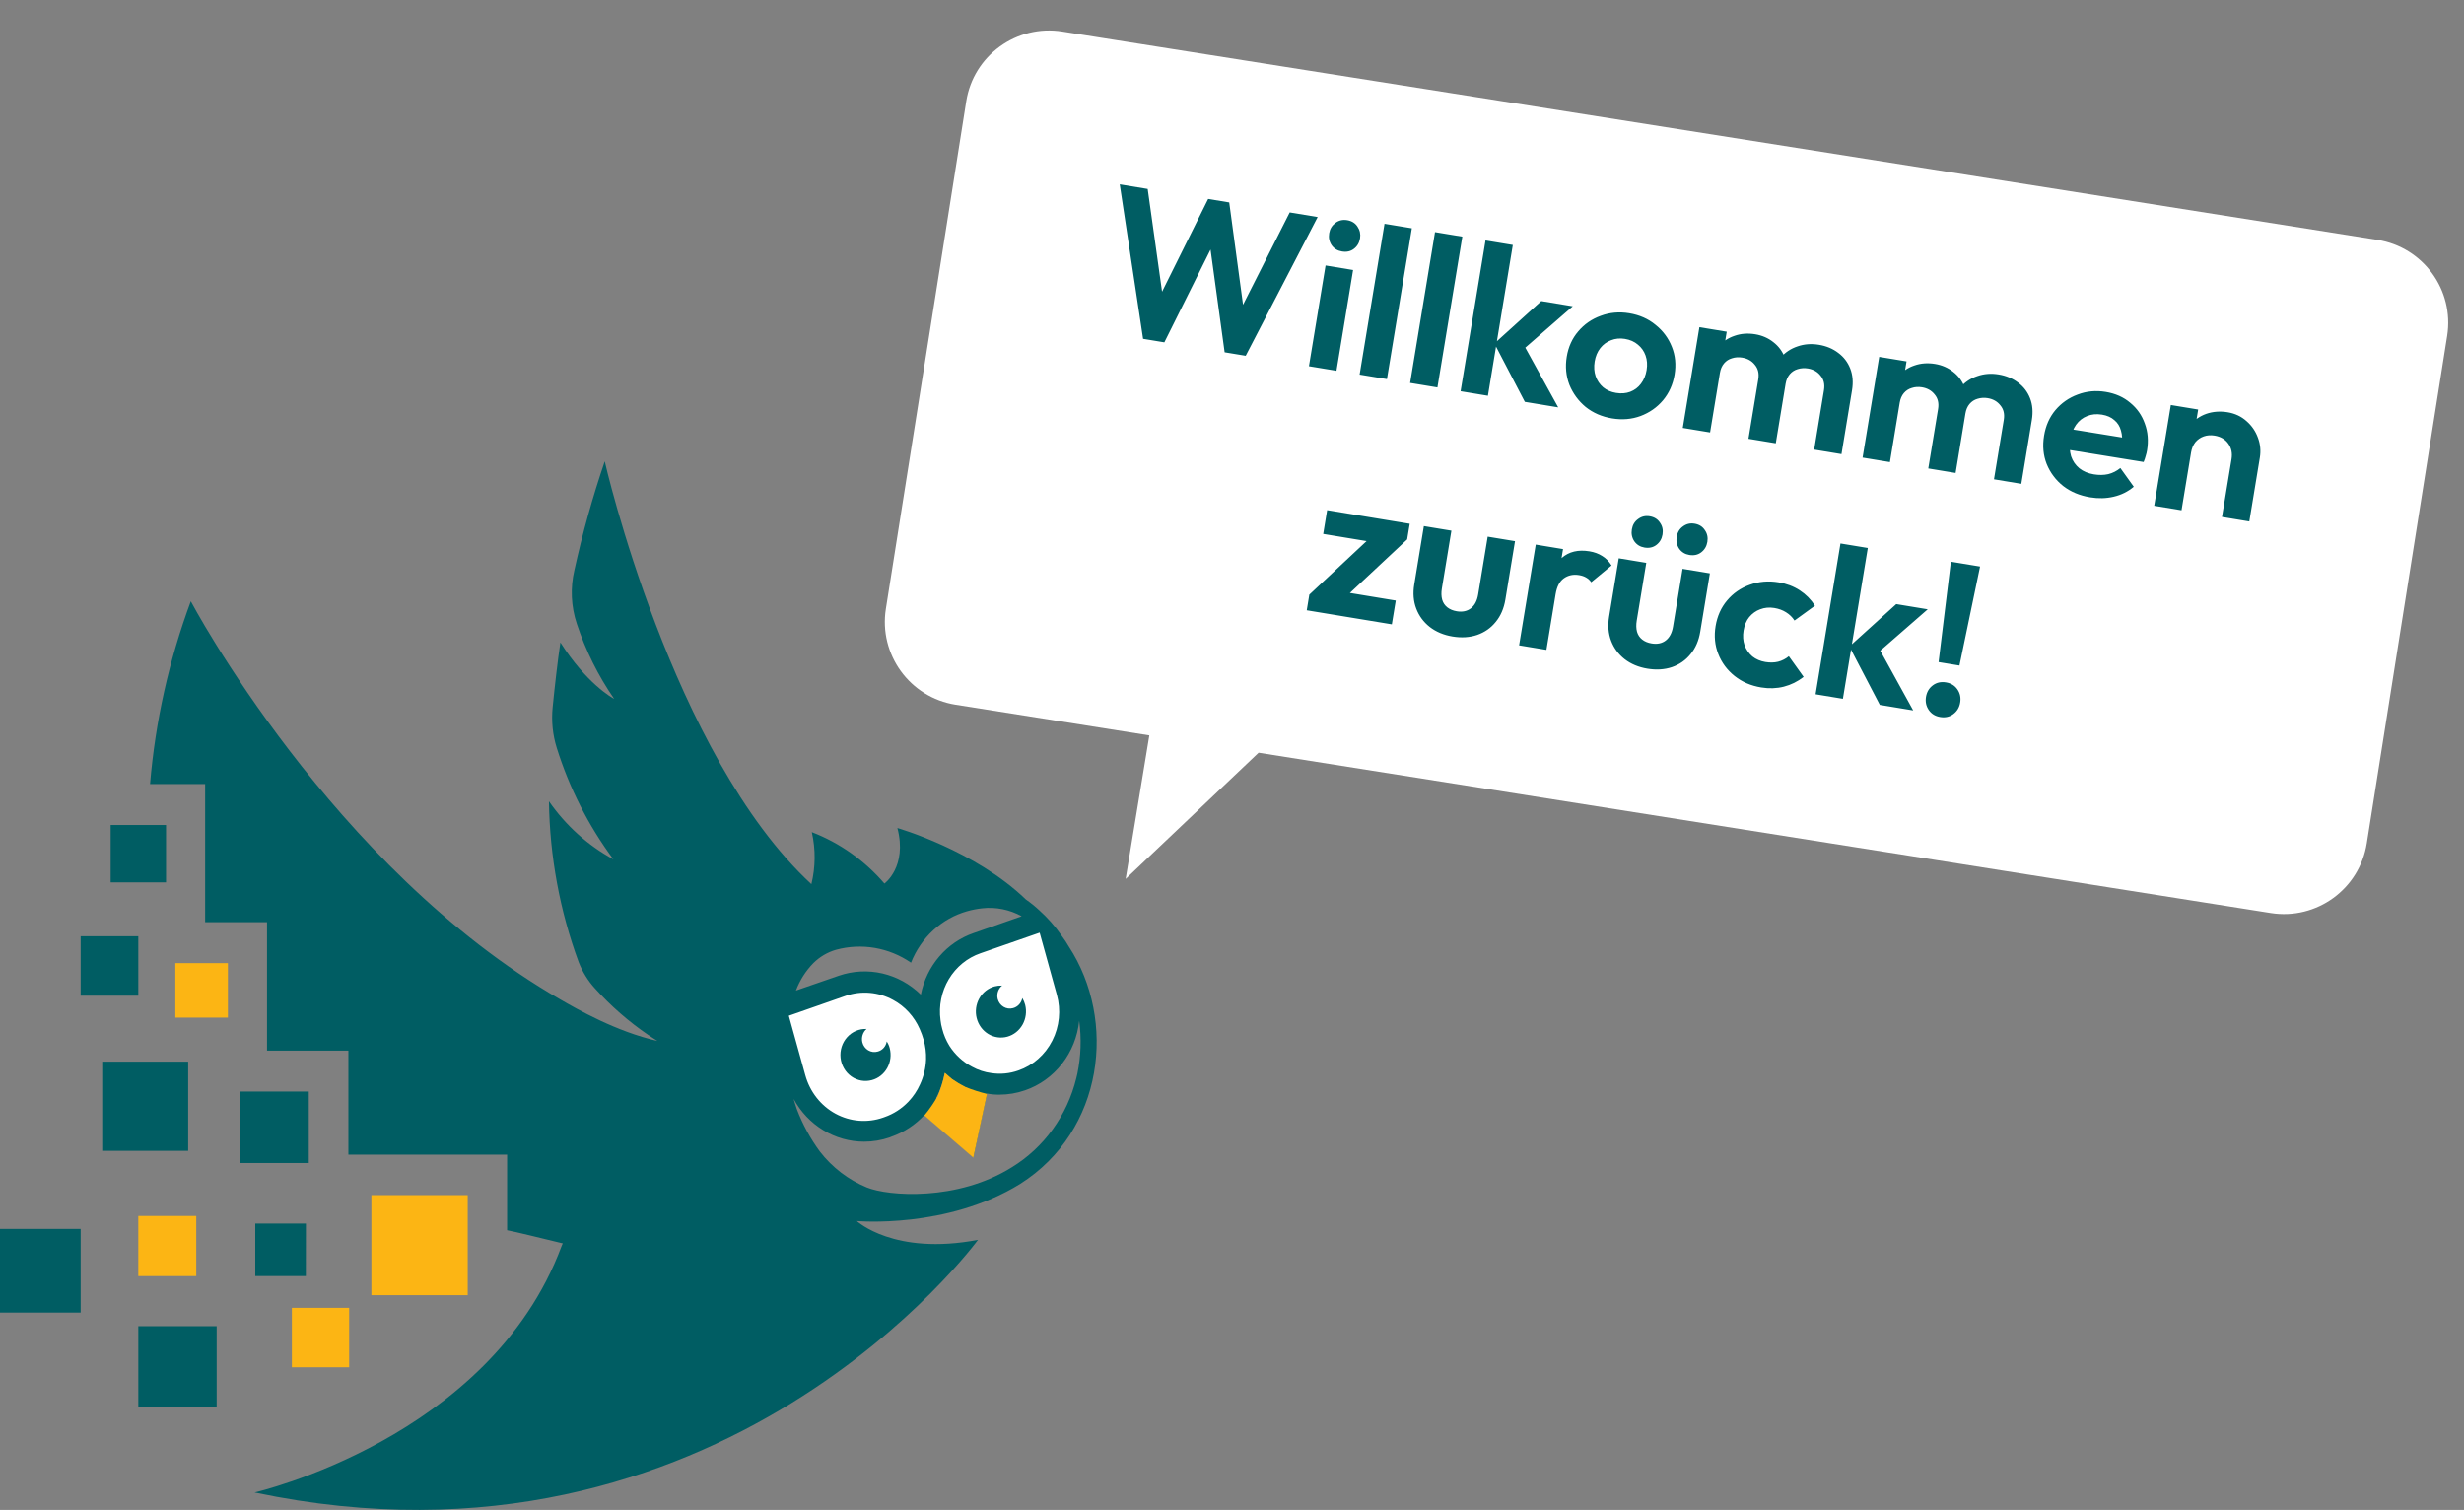 <svg width="235" height="144" viewBox="0 0 235 144" fill="none" xmlns="http://www.w3.org/2000/svg">
<rect x="0" y="0" width="235" height="144" fill="#808080" stroke="none"/>
<path d="M101.492 94.738L99.599 88.212L91.737 91.153L88.908 95.404L89.537 98.671L92.051 101.938L96.15 102.916L100.556 100.627L101.492 94.738Z" fill="white"/>
<path d="M77.063 104.61L74.898 96.227L82.296 93.796L87.624 96.156L88.99 99.174L88.806 103.348L86.073 106.636L81.223 107.48L77.063 104.61Z" fill="white"/>
<path d="M16.723 97.049H21.737V91.855H16.723V97.049Z" fill="#FCB514"/>
<path d="M18.718 115.969H13.191V121.702H18.718V115.969Z" fill="#FCB514"/>
<path d="M44.608 123.523H35.42V113.978H44.608V123.523Z" fill="#FCB514"/>
<path d="M27.837 130.397H33.302V124.728H27.837V130.397Z" fill="#FCB514"/>
<path d="M10.554 84.151H15.835V78.681H10.554V84.151Z" fill="#005D63"/>
<path d="M7.692 94.958H13.191V89.289H7.692V94.958Z" fill="#005D63"/>
<path d="M9.748 109.754H17.946V101.25H9.748V109.754Z" fill="#005D63"/>
<path d="M0 117.202H7.692V125.181H0V117.202Z" fill="#005D63"/>
<path d="M29.449 104.1H22.871V110.917H29.449V104.1Z" fill="#005D63"/>
<path d="M13.191 126.478H20.664V134.223H13.191V126.478Z" fill="#005D63"/>
<path d="M29.176 116.691H24.346V121.701H29.169L29.176 116.691Z" fill="#005D63"/>
<path d="M102.653 102.817C102.22 104.585 101.453 106.246 100.398 107.706C99.343 109.165 98.02 110.394 96.505 111.32C91.299 114.587 84.7 114.084 82.658 113.241C80.912 112.52 79.375 111.344 78.197 109.825C77.287 108.589 76.546 107.227 75.997 105.779C75.888 105.453 75.779 105.127 75.69 104.801C76.36 106.036 77.334 107.065 78.512 107.782C79.691 108.499 81.032 108.879 82.398 108.882C83.241 108.884 84.079 108.743 84.878 108.464L85.028 108.401C86.225 107.983 87.305 107.271 88.177 106.324L90.377 108.231L92.83 110.356L93.513 107.125L94.127 104.291C94.515 104.365 94.908 104.401 95.302 104.397C96.141 104.398 96.974 104.256 97.769 103.979C99.151 103.504 100.372 102.627 101.286 101.453C102.201 100.278 102.77 98.855 102.926 97.353C103.153 99.028 103.095 100.73 102.755 102.384C102.708 102.554 102.68 102.682 102.653 102.817ZM75.232 96.871L80.636 94.979C81.38 94.72 82.167 94.621 82.949 94.688C83.731 94.755 84.492 94.987 85.185 95.369C86.302 95.971 87.192 96.944 87.713 98.132C87.863 98.467 87.989 98.813 88.089 99.167C88.262 99.774 88.341 100.405 88.321 101.038C88.289 101.862 88.094 102.67 87.747 103.412C87.472 104.028 87.095 104.589 86.634 105.07C85.996 105.737 85.217 106.239 84.359 106.537L84.222 106.587C83.48 106.846 82.694 106.946 81.913 106.881C81.132 106.817 80.372 106.588 79.678 106.21C78.985 105.832 78.372 105.312 77.878 104.681C77.384 104.05 77.019 103.322 76.803 102.54L75.232 96.871ZM77.569 91.854C78.178 91.25 78.922 90.812 79.734 90.579C80.943 90.251 82.205 90.191 83.437 90.403C84.669 90.616 85.845 91.096 86.886 91.811C87.355 90.625 88.079 89.566 89.004 88.716C89.929 87.866 91.03 87.247 92.222 86.908C92.698 86.771 93.185 86.677 93.677 86.624C94.976 86.48 96.288 86.744 97.441 87.382L92.864 88.984C91.599 89.416 90.467 90.187 89.582 91.219C88.697 92.25 88.09 93.506 87.822 94.859C86.798 93.854 85.531 93.156 84.155 92.838C82.779 92.52 81.346 92.594 80.007 93.052L75.909 94.469C76.28 93.487 76.845 92.596 77.569 91.854ZM92.249 103.759L91.566 106.721L89.277 104.744C89.674 103.986 89.952 103.168 90.104 102.321C90.592 102.795 91.138 103.201 91.73 103.525C91.897 103.617 92.07 103.695 92.249 103.759ZM90.548 99.741C90.241 99.245 90.01 98.702 89.865 98.132C89.787 97.857 89.732 97.575 89.701 97.289C89.515 95.931 89.795 94.549 90.492 93.383C91.189 92.218 92.258 91.343 93.513 90.912L99.155 88.949L100.795 94.866C101.201 96.33 101.045 97.9 100.36 99.247C99.675 100.595 98.514 101.615 97.12 102.094C96.299 102.386 95.423 102.471 94.565 102.342C93.912 102.26 93.28 102.054 92.7 101.732C91.83 101.27 91.09 100.584 90.548 99.741ZM101.942 90.281C101.731 89.919 101.505 89.572 101.259 89.246C100.641 88.351 99.924 87.536 99.121 86.816C98.718 86.439 98.288 86.094 97.837 85.781C92.98 81.083 85.588 78.971 85.588 78.971C86.552 82.677 84.352 84.264 84.352 84.264C82.463 82.068 80.085 80.384 77.425 79.361C77.796 80.994 77.782 82.695 77.384 84.321C64.056 71.984 57.676 44 57.676 44C56.522 47.391 55.557 50.847 54.786 54.353C54.382 56.052 54.46 57.837 55.012 59.491C55.857 62.046 57.059 64.46 58.578 66.655C58.366 66.549 55.9 65.146 53.447 61.269C53.202 62.864 52.887 65.627 52.71 67.442C52.575 68.75 52.708 70.073 53.099 71.325C54.299 75.164 56.127 78.759 58.503 81.954C56.068 80.628 53.963 78.734 52.355 76.42C52.427 81.659 53.385 86.844 55.183 91.741C55.546 92.678 56.077 93.537 56.747 94.27C58.261 95.945 59.96 97.429 61.809 98.692C62.096 98.884 62.383 99.082 62.697 99.273C58.796 98.395 55.032 96.24 53.441 95.319C31.622 82.755 18.198 57.344 18.198 57.344C16.122 62.937 14.813 68.805 14.311 74.776H19.565V87.949H25.467V100.195H33.227V110.116H48.365V117.329C49.144 117.471 51.658 118.095 53.68 118.584C53.631 118.667 53.589 118.754 53.557 118.846C46.726 137.214 24.278 142.337 24.278 142.337C68.818 151.734 93.274 118.244 93.274 118.244C85.267 119.774 81.715 116.451 81.715 116.451C81.715 116.451 90.309 117.23 97.297 112.908C105.297 107.834 106.519 97.303 101.942 90.281Z" fill="#005D63"/>
<path d="M90.794 102.902L90.111 102.313C89.957 103.075 89.729 103.819 89.428 104.531C89.062 105.188 88.636 105.808 88.157 106.381L92.829 110.406L94.134 104.326C93.437 104.157 92.752 103.936 92.085 103.667C91.638 103.444 91.206 103.188 90.794 102.902Z" fill="#FCB514"/>
<path d="M83.156 103.007C82.824 103.099 82.476 103.115 82.136 103.054C81.797 102.993 81.475 102.857 81.191 102.655C80.907 102.453 80.668 102.19 80.492 101.883C80.315 101.576 80.204 101.234 80.167 100.879C80.13 100.524 80.167 100.165 80.275 99.826C80.384 99.487 80.562 99.177 80.798 98.916C81.033 98.655 81.32 98.45 81.638 98.315C81.957 98.179 82.3 98.117 82.644 98.132C82.469 98.286 82.338 98.487 82.268 98.714C82.198 98.941 82.191 99.184 82.248 99.415C82.288 99.572 82.358 99.719 82.454 99.848C82.549 99.977 82.668 100.085 82.804 100.166C82.94 100.247 83.09 100.299 83.245 100.32C83.401 100.341 83.559 100.329 83.71 100.286C83.928 100.23 84.126 100.109 84.279 99.938C84.432 99.767 84.533 99.553 84.571 99.323C84.703 99.52 84.8 99.741 84.858 99.975C84.939 100.29 84.959 100.618 84.918 100.941C84.876 101.265 84.773 101.576 84.615 101.858C84.457 102.14 84.247 102.387 83.997 102.584C83.746 102.781 83.461 102.925 83.156 103.007Z" fill="#005D63"/>
<path d="M96.074 98.869C95.461 99.037 94.808 98.946 94.26 98.615C93.712 98.284 93.313 97.741 93.151 97.105C92.988 96.469 93.076 95.792 93.395 95.223C93.715 94.654 94.238 94.24 94.852 94.072C95.088 94.011 95.332 93.985 95.576 93.994C95.394 94.14 95.257 94.337 95.182 94.563C95.106 94.788 95.096 95.031 95.152 95.262C95.192 95.42 95.261 95.568 95.356 95.698C95.451 95.828 95.57 95.938 95.706 96.02C95.842 96.102 95.992 96.156 96.148 96.178C96.303 96.2 96.462 96.19 96.614 96.148C96.834 96.09 97.035 95.969 97.192 95.799C97.349 95.628 97.456 95.415 97.502 95.184C97.625 95.386 97.717 95.606 97.775 95.836C97.934 96.472 97.844 97.148 97.526 97.716C97.207 98.283 96.686 98.698 96.074 98.869Z" fill="#005D63"/>
<path fill-rule="evenodd" clip-rule="evenodd" d="M101.307 3.009C96.943 2.318 92.845 5.295 92.154 9.659L84.489 58.056C83.798 62.42 86.775 66.517 91.139 67.209L109.616 70.135L107.356 83.824L120.036 71.786L216.575 87.076C220.939 87.767 225.037 84.79 225.728 80.426L233.394 32.029C234.085 27.665 231.108 23.567 226.744 22.876L101.307 3.009Z" fill="white"/>
<path d="M109.02 32.314L106.793 17.582L109.459 18.022L111.044 29.338L110.149 29.191L115.227 18.974L117.236 19.306L118.762 30.612L117.847 30.461L123.005 20.258L125.67 20.698L118.807 33.93L116.798 33.598L115.249 22.308L116.124 22.453L111.049 32.649L109.02 32.314ZM124.838 34.926L126.424 25.318L129.049 25.751L127.463 35.359L124.838 34.926ZM127.993 23.983C127.568 23.913 127.24 23.716 127.007 23.391C126.777 23.054 126.697 22.673 126.767 22.248C126.835 21.837 127.032 21.509 127.359 21.263C127.685 21.017 128.061 20.929 128.485 20.999C128.923 21.072 129.25 21.276 129.467 21.611C129.697 21.949 129.779 22.323 129.711 22.734C129.641 23.159 129.442 23.494 129.116 23.739C128.805 23.974 128.43 24.055 127.993 23.983ZM129.672 35.724L132.046 21.342L134.652 21.772L132.278 36.154L129.672 35.724ZM134.487 36.519L136.861 22.137L139.467 22.567L137.093 36.949L134.487 36.519ZM145.429 38.325L142.527 32.758L146.995 28.714L149.999 29.21L144.796 33.745L145.105 32.489L148.612 38.85L145.429 38.325ZM139.302 37.313L141.677 22.932L144.282 23.362L141.908 37.744L139.302 37.313ZM153.748 39.903C152.78 39.743 151.941 39.379 151.231 38.813C150.536 38.235 150.019 37.53 149.679 36.697C149.356 35.854 149.271 34.961 149.427 34.02C149.582 33.078 149.947 32.273 150.52 31.605C151.096 30.924 151.811 30.428 152.666 30.12C153.522 29.798 154.428 29.716 155.383 29.874C156.364 30.036 157.202 30.406 157.897 30.984C158.607 31.55 159.125 32.249 159.451 33.079C159.78 33.896 159.866 34.776 159.711 35.717C159.555 36.659 159.189 37.477 158.611 38.172C158.035 38.853 157.319 39.355 156.462 39.676C155.621 39.987 154.716 40.062 153.748 39.903ZM154.129 37.472C154.619 37.553 155.068 37.519 155.474 37.368C155.896 37.206 156.238 36.949 156.5 36.597C156.778 36.234 156.959 35.801 157.042 35.297C157.125 34.793 157.092 34.331 156.944 33.912C156.795 33.492 156.553 33.146 156.216 32.872C155.882 32.585 155.47 32.402 154.979 32.321C154.502 32.242 154.059 32.284 153.65 32.449C153.244 32.599 152.903 32.85 152.627 33.199C152.352 33.549 152.172 33.975 152.089 34.479C152.006 34.983 152.037 35.452 152.184 35.885C152.333 36.304 152.574 36.657 152.908 36.944C153.244 37.218 153.651 37.394 154.129 37.472ZM160.491 40.811L162.077 31.204L164.683 31.634L163.097 41.242L160.491 40.811ZM166.757 41.846L167.693 36.177C167.785 35.62 167.677 35.159 167.369 34.795C167.077 34.42 166.672 34.19 166.155 34.104C165.81 34.047 165.486 34.069 165.184 34.169C164.883 34.255 164.632 34.418 164.429 34.657C164.226 34.896 164.094 35.201 164.033 35.572L163.1 34.908C163.223 34.165 163.488 33.548 163.896 33.057C164.317 32.568 164.831 32.224 165.436 32.024C166.043 31.811 166.698 31.762 167.401 31.878C168.064 31.988 168.642 32.24 169.136 32.635C169.631 33.016 169.993 33.505 170.222 34.101C170.452 34.684 170.505 35.354 170.381 36.109L169.363 42.276L166.757 41.846ZM173.023 42.88L173.958 37.211C174.05 36.654 173.943 36.194 173.635 35.829C173.343 35.454 172.938 35.224 172.421 35.139C172.089 35.084 171.765 35.105 171.45 35.203C171.149 35.29 170.898 35.453 170.695 35.691C170.492 35.93 170.36 36.236 170.298 36.607L168.866 36.002C169.046 35.242 169.361 34.613 169.811 34.115C170.263 33.604 170.806 33.244 171.44 33.035C172.076 32.813 172.752 32.762 173.468 32.88C174.184 32.998 174.802 33.257 175.322 33.656C175.844 34.042 176.225 34.541 176.464 35.152C176.704 35.764 176.76 36.454 176.633 37.224L175.628 43.31L173.023 42.88ZM177.641 43.643L179.227 34.035L181.833 34.465L180.247 44.073L177.641 43.643ZM183.907 44.677L184.843 39.008C184.935 38.451 184.827 37.99 184.519 37.626C184.227 37.251 183.822 37.021 183.305 36.935C182.96 36.879 182.637 36.9 182.334 37C182.034 37.087 181.782 37.249 181.579 37.488C181.376 37.727 181.244 38.032 181.183 38.404L180.25 37.739C180.373 36.996 180.638 36.379 181.046 35.888C181.468 35.399 181.981 35.055 182.586 34.855C183.193 34.642 183.848 34.593 184.551 34.709C185.214 34.819 185.792 35.071 186.286 35.466C186.781 35.847 187.143 36.336 187.372 36.932C187.603 37.515 187.656 38.185 187.531 38.941L186.513 45.107L183.907 44.677ZM190.173 45.711L191.109 40.042C191.201 39.485 191.093 39.025 190.785 38.661C190.493 38.285 190.088 38.055 189.571 37.97C189.239 37.915 188.916 37.937 188.6 38.034C188.3 38.121 188.048 38.284 187.845 38.523C187.642 38.762 187.51 39.067 187.449 39.438L186.016 38.834C186.196 38.073 186.511 37.444 186.961 36.946C187.413 36.435 187.956 36.075 188.59 35.867C189.226 35.645 189.902 35.593 190.618 35.711C191.334 35.829 191.952 36.088 192.472 36.487C192.994 36.873 193.375 37.372 193.615 37.983C193.854 38.595 193.91 39.285 193.784 40.055L192.779 46.142L190.173 45.711ZM199.354 47.431C198.346 47.265 197.486 46.905 196.773 46.351C196.063 45.785 195.538 45.085 195.199 44.252C194.873 43.422 194.79 42.523 194.95 41.555C195.107 40.6 195.466 39.788 196.026 39.117C196.602 38.436 197.311 37.94 198.152 37.629C198.995 37.305 199.888 37.221 200.83 37.376C201.758 37.529 202.538 37.876 203.171 38.417C203.819 38.946 204.282 39.608 204.56 40.403C204.853 41.187 204.923 42.037 204.772 42.952C204.744 43.124 204.701 43.301 204.644 43.482C204.602 43.652 204.536 43.846 204.446 44.062L196.367 42.749L196.689 40.8L203.554 41.913L202.366 42.554C202.433 41.98 202.406 41.485 202.284 41.07C202.175 40.657 201.964 40.322 201.652 40.066C201.356 39.799 200.962 39.626 200.472 39.544C199.954 39.459 199.484 39.504 199.06 39.679C198.638 39.841 198.286 40.117 198.004 40.506C197.737 40.884 197.557 41.359 197.463 41.929C197.366 42.512 197.388 43.04 197.528 43.513C197.683 43.975 197.947 44.359 198.319 44.665C198.692 44.959 199.151 45.15 199.695 45.24C200.186 45.321 200.643 45.315 201.067 45.221C201.493 45.114 201.88 44.919 202.226 44.636L203.505 46.42C202.951 46.888 202.313 47.205 201.591 47.371C200.882 47.54 200.136 47.56 199.354 47.431ZM211.918 49.301L212.828 43.791C212.922 43.221 212.82 42.727 212.521 42.31C212.222 41.893 211.787 41.637 211.217 41.543C210.846 41.482 210.501 41.507 210.183 41.618C209.865 41.729 209.596 41.916 209.375 42.179C209.168 42.444 209.033 42.77 208.969 43.154L208.04 42.469C208.165 41.714 208.432 41.083 208.842 40.579C209.268 40.063 209.792 39.694 210.415 39.469C211.051 39.248 211.734 39.197 212.463 39.317C213.166 39.433 213.766 39.716 214.264 40.166C214.764 40.603 215.126 41.133 215.35 41.755C215.577 42.365 215.636 42.995 215.529 43.644L214.524 49.731L211.918 49.301ZM205.454 48.234L207.04 38.626L209.646 39.056L208.059 48.664L205.454 48.234ZM124.875 56.711L131.061 50.927L134.204 51.446L128.018 57.23L124.875 56.711ZM124.629 58.203L124.875 56.711L127.072 56.276L133.119 57.275L132.745 59.542L124.629 58.203ZM126.199 50.922L126.573 48.654L134.45 49.954L134.204 51.446L131.987 51.877L126.199 50.922ZM138.537 60.703C137.688 60.563 136.962 60.259 136.358 59.791C135.767 59.326 135.339 58.745 135.072 58.047C134.806 57.349 134.742 56.582 134.88 55.747L135.799 50.177L138.425 50.611L137.516 56.12C137.45 56.518 137.459 56.874 137.544 57.188C137.63 57.488 137.794 57.733 138.035 57.923C138.276 58.112 138.576 58.237 138.934 58.296C139.478 58.386 139.93 58.29 140.289 58.009C140.649 57.728 140.878 57.289 140.977 56.692L141.886 51.182L144.492 51.612L143.573 57.182C143.432 58.03 143.124 58.742 142.648 59.318C142.185 59.895 141.592 60.308 140.87 60.557C140.163 60.794 139.385 60.843 138.537 60.703ZM144.882 61.546L146.468 51.938L149.073 52.368L147.487 61.976L144.882 61.546ZM148.364 56.665L147.461 55.821C147.776 54.661 148.274 53.789 148.955 53.207C149.64 52.612 150.519 52.403 151.593 52.58C152.057 52.657 152.461 52.805 152.807 53.026C153.154 53.233 153.451 53.534 153.7 53.929L151.76 55.529C151.64 55.346 151.481 55.197 151.282 55.083C151.096 54.97 150.87 54.892 150.605 54.849C150.048 54.757 149.561 54.86 149.144 55.159C148.742 55.447 148.482 55.949 148.364 56.665ZM157.122 63.771C156.274 63.631 155.547 63.327 154.943 62.859C154.353 62.394 153.924 61.813 153.658 61.115C153.392 60.417 153.327 59.65 153.465 58.815L154.385 53.245L157.011 53.679L156.101 59.189C156.035 59.586 156.045 59.942 156.129 60.256C156.216 60.556 156.38 60.801 156.621 60.991C156.862 61.181 157.162 61.305 157.52 61.364C158.063 61.454 158.515 61.358 158.875 61.077C159.234 60.796 159.464 60.357 159.562 59.76L160.472 54.25L163.077 54.68L162.158 60.25C162.018 61.099 161.71 61.81 161.233 62.386C160.77 62.963 160.178 63.376 159.455 63.625C158.749 63.862 157.971 63.911 157.122 63.771ZM156.843 52.221C156.431 52.153 156.11 51.956 155.877 51.632C155.647 51.294 155.567 50.913 155.637 50.489C155.707 50.065 155.904 49.736 156.229 49.504C156.555 49.258 156.924 49.169 157.335 49.237C157.773 49.309 158.1 49.513 158.317 49.849C158.55 50.173 158.631 50.547 158.561 50.972C158.491 51.396 158.292 51.731 157.966 51.977C157.655 52.212 157.28 52.293 156.843 52.221ZM161.119 52.927C160.708 52.859 160.386 52.663 160.154 52.338C159.924 52 159.843 51.619 159.913 51.195C159.984 50.771 160.181 50.442 160.505 50.21C160.832 49.964 161.201 49.875 161.612 49.943C162.049 50.015 162.377 50.219 162.594 50.554C162.826 50.879 162.908 51.253 162.838 51.678C162.767 52.102 162.569 52.437 162.242 52.683C161.931 52.918 161.557 52.999 161.119 52.927ZM167.97 65.562C166.988 65.4 166.142 65.035 165.432 64.468C164.722 63.902 164.204 63.203 163.878 62.373C163.552 61.542 163.466 60.657 163.622 59.715C163.78 58.76 164.146 57.942 164.722 57.261C165.297 56.579 166.013 56.084 166.867 55.776C167.737 55.456 168.656 55.376 169.625 55.536C170.38 55.661 171.054 55.915 171.644 56.299C172.235 56.682 172.719 57.171 173.098 57.765L171.148 59.18C170.942 58.86 170.672 58.597 170.338 58.392C170.018 58.189 169.645 58.053 169.221 57.983C168.743 57.904 168.294 57.946 167.872 58.108C167.466 58.258 167.118 58.508 166.829 58.855C166.555 59.191 166.376 59.618 166.291 60.135C166.207 60.639 166.239 61.107 166.386 61.54C166.548 61.962 166.796 62.316 167.13 62.603C167.479 62.879 167.893 63.056 168.37 63.135C168.808 63.207 169.211 63.199 169.58 63.11C169.964 63.01 170.306 62.835 170.607 62.584L172.018 64.554C171.44 65.004 170.81 65.315 170.127 65.489C169.445 65.662 168.725 65.686 167.97 65.562ZM179.285 67.225L176.383 61.658L180.851 57.614L183.854 58.11L178.651 62.646L178.961 61.389L182.467 67.751L179.285 67.225ZM173.158 66.214L175.532 51.832L178.138 52.262L175.764 66.644L173.158 66.214ZM184.889 63.144L186.061 53.57L188.846 54.03L186.879 63.472L184.889 63.144ZM185.047 68.381C184.569 68.302 184.204 68.078 183.952 67.71C183.699 67.341 183.611 66.925 183.688 66.46C183.765 65.996 183.982 65.63 184.339 65.362C184.697 65.094 185.114 65 185.592 65.079C186.069 65.157 186.434 65.381 186.687 65.75C186.939 66.118 187.027 66.535 186.95 66.999C186.874 67.463 186.657 67.829 186.299 68.097C185.941 68.365 185.524 68.46 185.047 68.381Z" fill="#005D63"/>
</svg>

